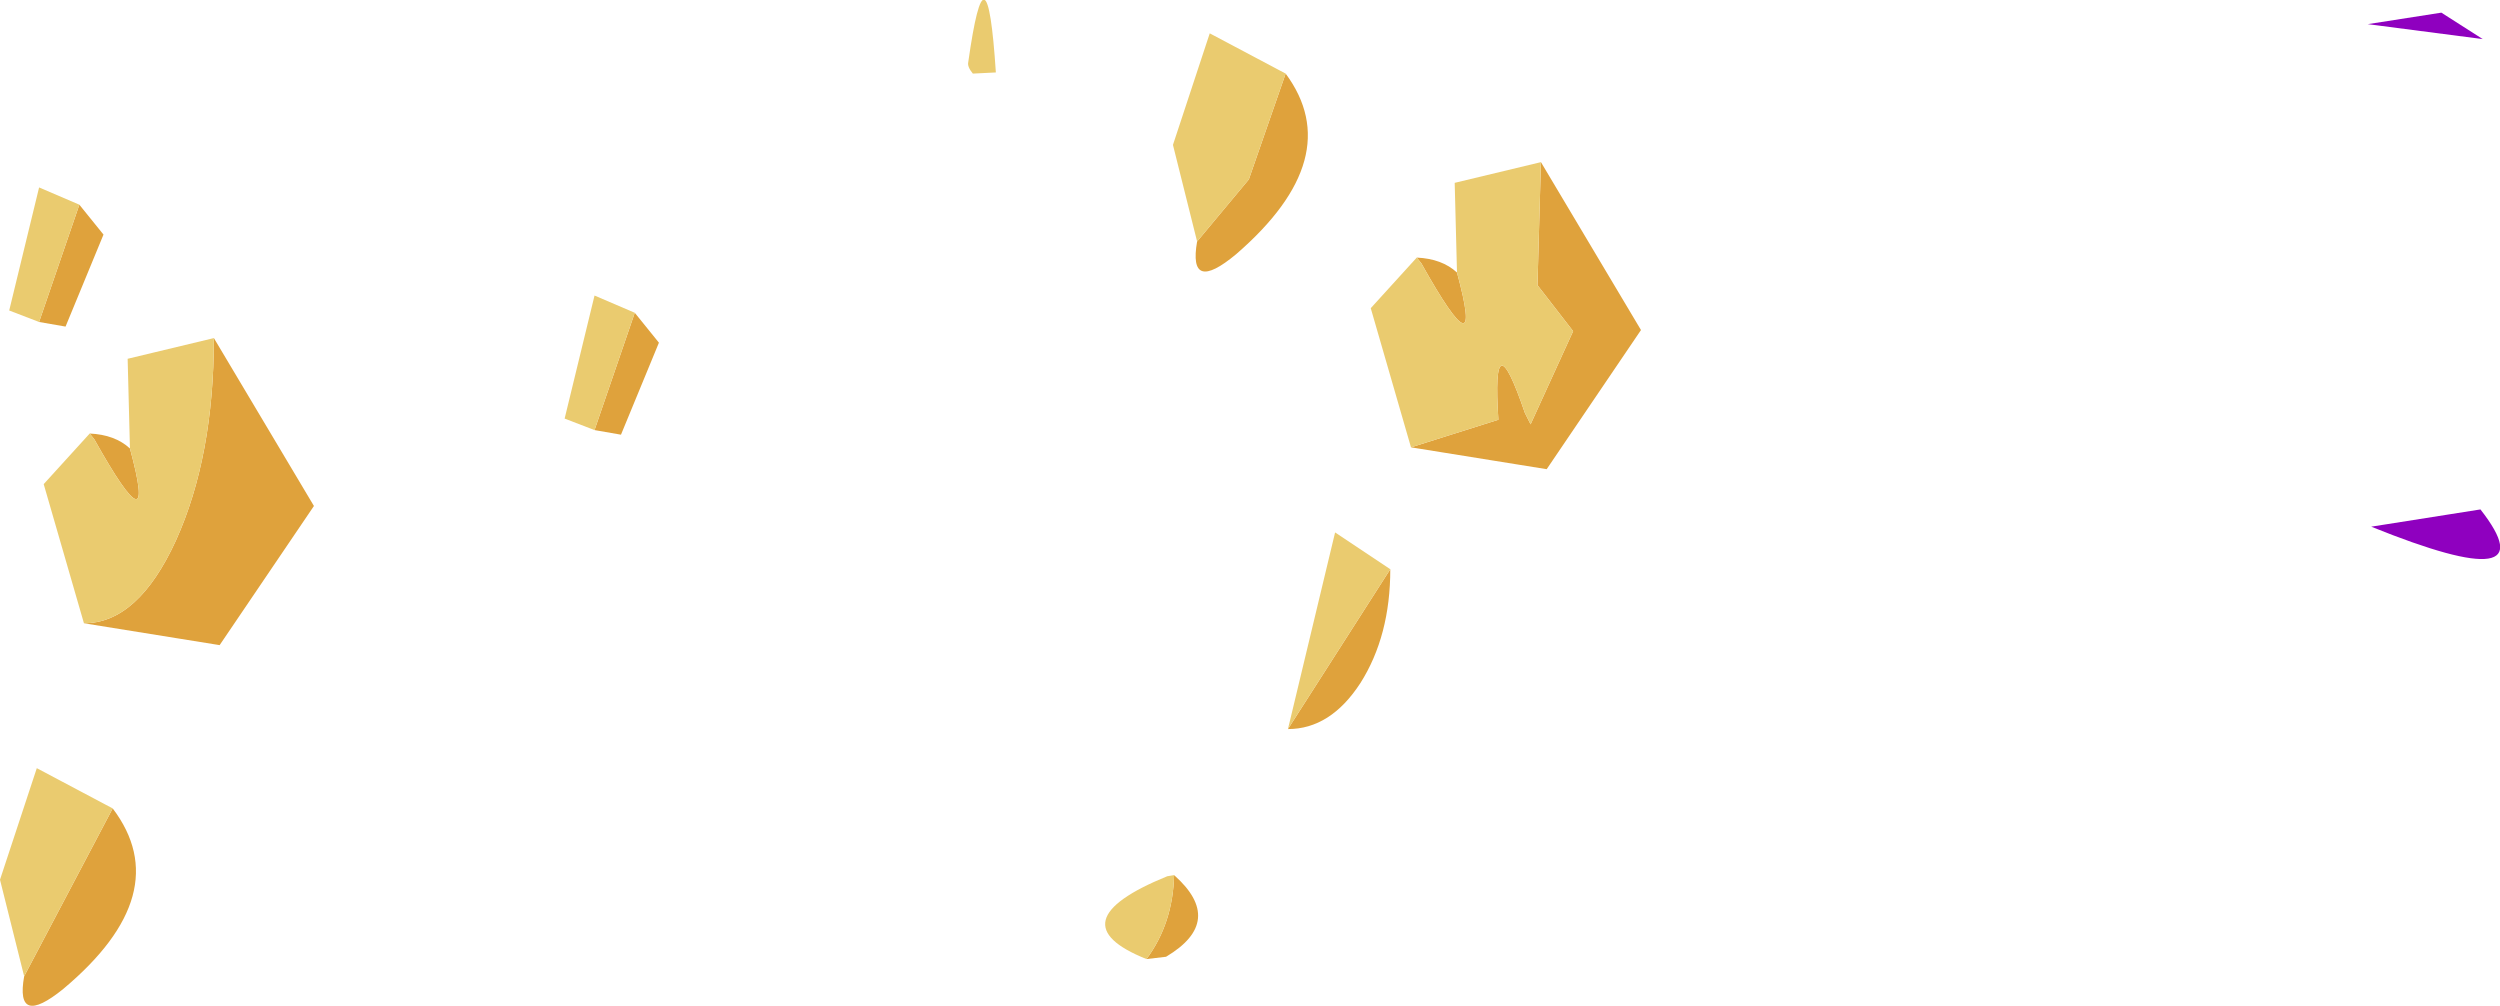 <?xml version="1.0" encoding="UTF-8" standalone="no"?>
<svg xmlns:xlink="http://www.w3.org/1999/xlink" height="43.75px" width="108.7px" xmlns="http://www.w3.org/2000/svg">
  <g transform="matrix(1.0, 0.0, 0.0, 1.0, 22.85, 241.8)">
    <path d="M85.1 -240.1 L80.1 -240.75 83.3 -241.25 85.1 -240.1 M85.0 -219.65 Q88.05 -215.75 80.25 -218.9 L85.0 -219.65" fill="#8f00bf" fill-rule="evenodd" stroke="none"/>
    <path d="M33.05 -238.6 Q35.75 -234.95 30.9 -230.75 28.8 -229.0 29.2 -231.3 L31.45 -234.0 33.05 -238.6 M38.5 -222.35 L42.3 -223.55 Q42.0 -228.1 43.45 -223.85 L43.7 -223.35 45.55 -227.4 44.0 -229.4 44.15 -234.75 48.5 -227.45 44.4 -221.4 38.5 -222.35 M40.5 -229.95 Q41.75 -225.35 38.95 -230.35 L38.75 -230.6 Q39.85 -230.55 40.5 -229.95 M37.6 -217.05 Q37.6 -214.15 36.3 -212.1 35.0 -210.1 33.15 -210.1 L37.6 -217.05 M27.0 -200.1 Q28.15 -201.65 28.2 -203.75 30.45 -201.75 27.85 -200.2 L27.0 -200.1 M-13.55 -227.1 L-9.2 -219.8 -13.3 -213.75 -19.2 -214.7 Q-16.85 -214.7 -15.2 -218.3 -13.55 -221.95 -13.55 -227.1 M-18.95 -222.95 Q-17.85 -222.9 -17.2 -222.3 -15.95 -217.7 -18.75 -222.7 L-18.95 -222.95 M-17.95 -206.65 Q-15.15 -202.95 -20.1 -198.8 -22.2 -197.1 -21.8 -199.35 L-17.95 -206.65" fill="#dfa23c" fill-rule="evenodd" stroke="none"/>
    <path d="M28.2 -203.75 Q28.15 -201.65 27.0 -200.1 23.0 -201.7 27.9 -203.7 L28.2 -203.75" fill="url(#gradient0)" fill-rule="evenodd" stroke="none"/>
    <path d="M38.5 -222.35 L36.75 -228.4 38.75 -230.6 38.95 -230.35 Q41.75 -225.35 40.5 -229.95 L40.4 -233.85 44.15 -234.75 44.0 -229.4 45.55 -227.4 43.7 -223.35 43.45 -223.85 Q42.0 -228.1 42.3 -223.55 L38.5 -222.35" fill="url(#gradient1)" fill-rule="evenodd" stroke="none"/>
    <path d="M19.25 -239.1 Q20.05 -244.75 20.45 -238.65 L19.45 -238.6 Q19.2 -238.9 19.25 -239.1" fill="url(#gradient2)" fill-rule="evenodd" stroke="none"/>
    <path d="M33.15 -210.1 L35.2 -218.65 37.6 -217.05 33.15 -210.1" fill="url(#gradient3)" fill-rule="evenodd" stroke="none"/>
    <path d="M29.2 -231.3 L28.15 -235.5 29.75 -240.35 33.05 -238.6 31.45 -234.0 29.2 -231.3" fill="url(#gradient4)" fill-rule="evenodd" stroke="none"/>
    <path d="M-17.2 -222.3 L-17.3 -226.2 -13.55 -227.1 Q-13.55 -221.95 -15.2 -218.3 -16.85 -214.7 -19.2 -214.7 L-20.95 -220.75 -18.95 -222.95 -18.75 -222.7 Q-15.95 -217.7 -17.2 -222.3" fill="url(#gradient5)" fill-rule="evenodd" stroke="none"/>
    <path d="M-21.8 -199.35 L-22.85 -203.55 -21.25 -208.4 -17.95 -206.65 -21.8 -199.35" fill="url(#gradient6)" fill-rule="evenodd" stroke="none"/>
    <path d="M3.0 -223.1 L4.75 -228.2 5.8 -226.9 4.15 -222.9 3.0 -223.1 M-21.15 -227.8 L-19.4 -232.9 -18.35 -231.6 -20.0 -227.6 -21.15 -227.8" fill="#dfa23c" fill-rule="evenodd" stroke="none"/>
    <path d="M4.75 -228.2 L3.0 -223.1 1.7 -223.6 3.0 -228.95 4.75 -228.2" fill="url(#gradient7)" fill-rule="evenodd" stroke="none"/>
    <path d="M-19.4 -232.9 L-21.15 -227.8 -22.45 -228.3 -21.15 -233.65 -19.4 -232.9" fill="url(#gradient8)" fill-rule="evenodd" stroke="none"/>
  </g>
  <defs>
    <linearGradient gradientTransform="matrix(-0.01, -0.003, -0.006, 0.015, -65.45, -270.25)" gradientUnits="userSpaceOnUse" id="gradient0" spreadMethod="pad" x1="-819.2" x2="819.2">
      <stop offset="0.0" stop-color="#eacb6f"/>
      <stop offset="1.0" stop-color="#70411f"/>
    </linearGradient>
    <linearGradient gradientTransform="matrix(-0.01, -0.003, -0.006, 0.015, -60.5, -316.4)" gradientUnits="userSpaceOnUse" id="gradient1" spreadMethod="pad" x1="-819.2" x2="819.2">
      <stop offset="0.0" stop-color="#eacb6f"/>
      <stop offset="1.0" stop-color="#70411f"/>
    </linearGradient>
    <linearGradient gradientTransform="matrix(-0.008, -0.002, -0.005, 0.013, -58.75, -317.85)" gradientUnits="userSpaceOnUse" id="gradient2" spreadMethod="pad" x1="-819.2" x2="819.2">
      <stop offset="0.0" stop-color="#eacb6f"/>
      <stop offset="1.0" stop-color="#70411f"/>
    </linearGradient>
    <linearGradient gradientTransform="matrix(-0.008, -0.002, -0.005, 0.013, -57.3, -295.7)" gradientUnits="userSpaceOnUse" id="gradient3" spreadMethod="pad" x1="-819.2" x2="819.2">
      <stop offset="0.0" stop-color="#eacb6f"/>
      <stop offset="1.0" stop-color="#70411f"/>
    </linearGradient>
    <linearGradient gradientTransform="matrix(-0.008, -0.002, -0.005, 0.012, -45.6, -319.6)" gradientUnits="userSpaceOnUse" id="gradient4" spreadMethod="pad" x1="-819.2" x2="819.2">
      <stop offset="0.0" stop-color="#eacb6f"/>
      <stop offset="1.0" stop-color="#70411f"/>
    </linearGradient>
    <linearGradient gradientTransform="matrix(-0.01, -0.003, -0.006, 0.015, -118.2, -308.75)" gradientUnits="userSpaceOnUse" id="gradient5" spreadMethod="pad" x1="-819.2" x2="819.2">
      <stop offset="0.0" stop-color="#eacb6f"/>
      <stop offset="1.0" stop-color="#70411f"/>
    </linearGradient>
    <linearGradient gradientTransform="matrix(-0.008, -0.002, -0.005, 0.012, -96.6, -287.65)" gradientUnits="userSpaceOnUse" id="gradient6" spreadMethod="pad" x1="-819.2" x2="819.2">
      <stop offset="0.0" stop-color="#eacb6f"/>
      <stop offset="1.0" stop-color="#70411f"/>
    </linearGradient>
    <linearGradient gradientTransform="matrix(-0.009, -0.002, -0.005, 0.013, -88.25, -284.85)" gradientUnits="userSpaceOnUse" id="gradient7" spreadMethod="pad" x1="-819.2" x2="819.2">
      <stop offset="0.0" stop-color="#eacb6f"/>
      <stop offset="1.0" stop-color="#70411f"/>
    </linearGradient>
    <linearGradient gradientTransform="matrix(-0.009, -0.002, -0.005, 0.013, -112.4, -289.55)" gradientUnits="userSpaceOnUse" id="gradient8" spreadMethod="pad" x1="-819.2" x2="819.2">
      <stop offset="0.0" stop-color="#eacb6f"/>
      <stop offset="1.0" stop-color="#70411f"/>
    </linearGradient>
  </defs>
</svg>
